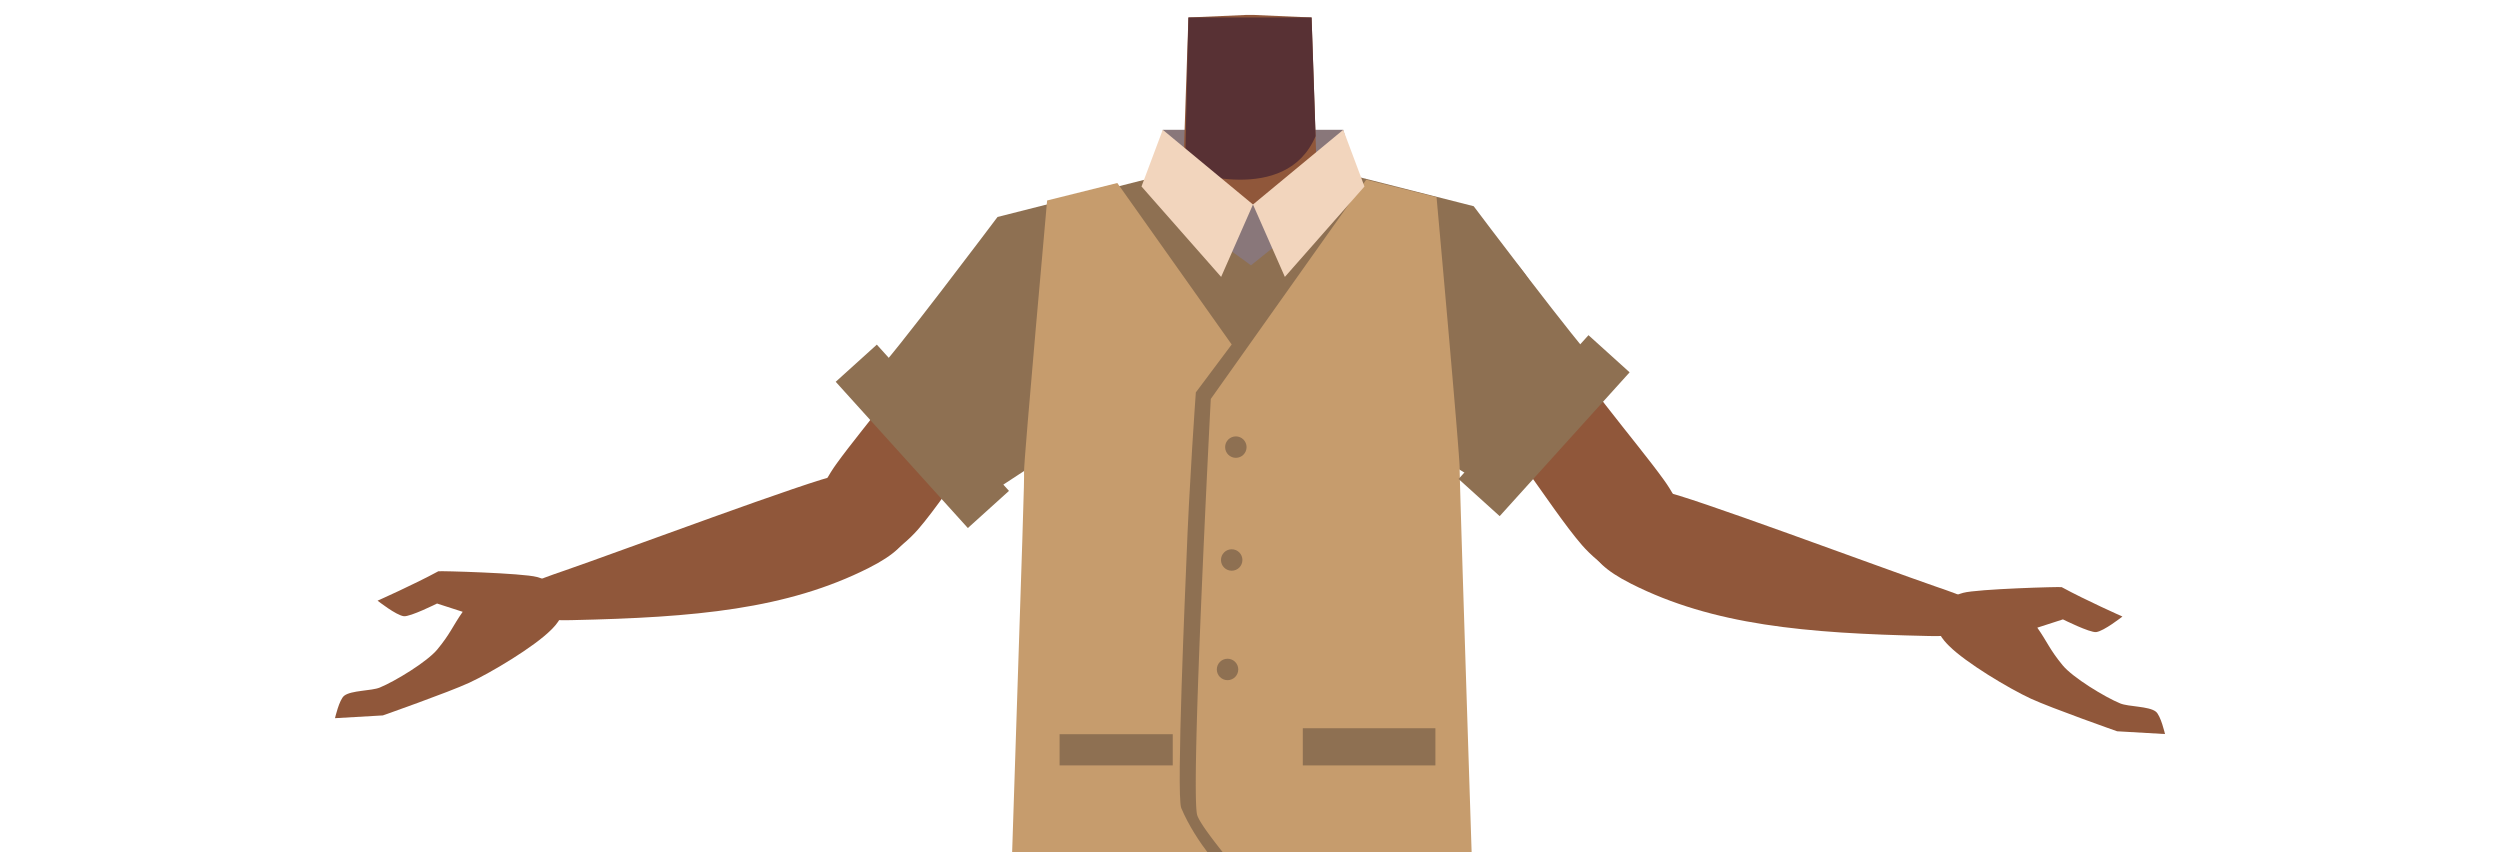 <svg id="Calque_9" data-name="Calque 9" xmlns="http://www.w3.org/2000/svg" viewBox="0 0 788 268.7"><defs><style>.cls-1{fill:#89777a;}.cls-2{fill:#90573a;}.cls-3{fill:#583134;}.cls-4{fill:#8e7052;}.cls-5{fill:#c69c6d;}.cls-6{fill:#f2d5bd;}</style></defs><path class="cls-1" d="M368.3,60.35l-1.8-19.44h56.89s4,14.58,3.8,14.34-28,10.31-28.79,10S370.32,62.6,368.3,60.35Z"/><path class="cls-2" d="M355,85.77c-4.3,21.54-18,24.69-25.91,30.89-12.62,9.84-29.26,38.17-39.71,50.2-4.93,5.67-18.47,17-27.07,9.21h0c-10.65-10.56-2.95-23.87,1.28-29.79,8.62-12,28.34-34.48,34.89-47.78,4.89-9.91,7.65-20.68,23.11-29.78,0,0,15.3-10.15,26.26-3,7,4.59,8.93,11.18,7.15,20Z"/><path class="cls-2" d="M285.21,160.89c-3.9-14.54-15.19-11.82-21.43-11-6.72.91-68.8,24.07-85.79,29.94-9.6,3.33-14.8,4.84-13.37,10.71,1.3,5.34,11.73,5,15.83,4.92,38.51-.84,67.55-3.41,93.37-16.44C290.77,170.49,286.21,164.61,285.21,160.89Z"/><path class="cls-2" d="M138.15,180.07c-7.6,4.14-19.14,9.26-19.14,9.26s5.85,4.62,8.28,4.9c2,.23,10.47-4,10.47-4l8.08,2.61c-3.19,4.54-3.82,6.8-8,11.87-3.22,3.89-13.27,10-18.12,12-2.64,1.09-9,.86-11.22,2.58-1.58,1.21-2.91,7.08-2.91,7.08l15.09-.87s20.64-7.26,27.21-10.29c7-3.25,20.41-11.29,25.75-16.61,1.72-1.71,5-5.13,3.87-10.08-1-4.26-5.44-5.83-8.3-6.66C164.75,180.64,138.48,179.89,138.15,180.07Z"/><path class="cls-2" d="M433.05,90.77c4.3,21.54,18,24.69,25.91,30.89,12.62,9.84,29.26,38.17,39.71,50.2,4.93,5.67,18.47,17,27.07,9.21h0c10.65-10.56,3-23.87-1.28-29.79-8.62-12-28.34-34.48-34.89-47.78-4.89-9.91-7.65-20.68-23.11-29.78,0,0-15.3-10.15-26.26-3-7,4.59-8.93,11.18-7.15,20Z"/><path class="cls-2" d="M502.79,165.89c3.9-14.54,15.19-11.82,21.43-11,6.72.91,68.8,24.07,85.79,29.94,9.6,3.33,14.8,4.84,13.37,10.71-1.3,5.34-11.73,5-15.83,4.92-38.51-.84-67.55-3.41-93.37-16.44C497.23,175.49,501.79,169.61,502.79,165.89Z"/><path class="cls-2" d="M649.85,185.07c7.59,4.14,19.14,9.26,19.14,9.26s-5.85,4.62-8.28,4.9c-2,.23-10.47-4-10.47-4l-8.08,2.61c3.19,4.54,3.82,6.8,8,11.87,3.22,3.89,13.27,10,18.12,12,2.64,1.09,9,.86,11.22,2.58,1.58,1.21,2.91,7.08,2.91,7.08l-15.09-.87s-20.64-7.26-27.21-10.29c-7-3.25-20.41-11.29-25.75-16.61-1.72-1.71-5-5.13-3.87-10.08,1-4.26,5.44-5.83,8.3-6.66C623.25,185.64,649.52,184.89,649.85,185.07Z"/><path class="cls-2" d="M394,155.71c-5.48-3.57-8-.62-13.73,2.52-9.75,5.34-15.83,23.72-26.67,26.21-3.85.89-12.68-15.07-13.71-21.32-1.53-9.32,2.52-27.51-8.39-36.85-9.24-7.91-21.45-3.68-25.46-16.29-7-22,13.45-38.49,23.4-42.35,15.17-5.88,37.14-5.1,43.52-14.23l.94-27.7.69-20.19,18.32-.81h2.18l18.32.81.69,20.19L415,53.4c6.38,9.13,28.35,8.35,43.52,14.23C468.51,71.49,489,88,482,110c-4,12.61-16.22,8.38-25.46,16.29-10.91,9.34-6.86,27.53-8.39,36.85-1,6.25-9.86,22.21-13.71,21.32-10.84-2.49-16.92-20.87-26.67-26.21-5.74-3.14-8.25-6.09-13.73-2.52"/><path class="cls-3" d="M373.51,53.71s31.77,11.4,41.17-10.8l-1.27-37.4H374.59Z"/><path class="cls-4" d="M308.88,157.58c-1.76-1.76-36.11-37.87-32.59-40.51s38.13-48.68,38.13-48.68L360.8,56.64l28.66,48.1Z"/><path class="cls-4" d="M359.8,63.67c-.27-.36,3.29-4.62,3.41-5S386.55,72,387,72.55s7.08,5.57,7.08,5.57,18.52-12.89,19.11-12.9,10.79,1.58,9.36,2.09-14,209.61-14,209.61-50.5-3.55-50.71-3.07C342.23,309.46,359.8,63.67,359.8,63.67Z"/><path class="cls-4" d="M470.05,154.16c1.76-1.77,36.11-37.88,32.59-40.52S464.51,65,464.51,65L418.12,53.21l-28.66,51.53Z"/><path class="cls-5" d="M352.17,57.68l36.06,50.9-11.3,15.1s-2.09,28.76-3,53.66c-.18,4.79-3.24,73.4-1.6,77.34,4.63,11.07,13.87,20.71,13.87,20.71-1.33,4.31-2.56,7.26-16,20.72-6.36,6.35-13.47,11.76-22.09,9.27l-30-8.64c4.71-143.79,4.71-143.3,4.67-148.15,0-4.44,7.27-85.4,7.27-85.4Z"/><path class="cls-5" d="M430.64,56.64l-49,69.11s-6.49,124-4.27,131.2c1.57,5.11,22.38,29,34.34,42.38a19.72,19.72,0,0,0,20.18,5.83l32.85-9.46s-4.7-143.72-4.66-148.15-7.28-85.4-7.28-85.4Z"/><rect class="cls-4" x="333.98" y="231.42" width="35.67" height="9.83"/><rect class="cls-4" x="410.64" y="229.54" width="41.8" height="11.72"/><path class="cls-1" d="M386.17,77.88c.33,0,8.14,5.76,8.14,5.76l8.92-7.19-3.3-13.1-5,1.11s-6-2.22-6.79-1.11S386.17,77.88,386.17,77.88Z"/><polygon class="cls-6" points="359.8 58.78 366.5 40.91 394.94 64.46 384.9 87.28 359.8 58.78"/><polygon class="cls-6" points="430.08 58.78 423.39 40.91 394.94 64.46 404.99 87.28 430.08 58.78"/><rect class="cls-4" x="281.99" y="106.49" width="17.47" height="62.13" transform="translate(-17.21 230.38) rotate(-42.1)"/><rect class="cls-4" x="477.93" y="103.65" width="17.47" height="61.09" transform="translate(757.82 560.01) rotate(-137.9)"/><circle class="cls-4" cx="389.54" cy="140.93" r="3.38"/><circle class="cls-4" cx="388.23" cy="176.51" r="3.38"/><circle class="cls-4" cx="386.92" cy="211.01" r="3.38"/></svg>